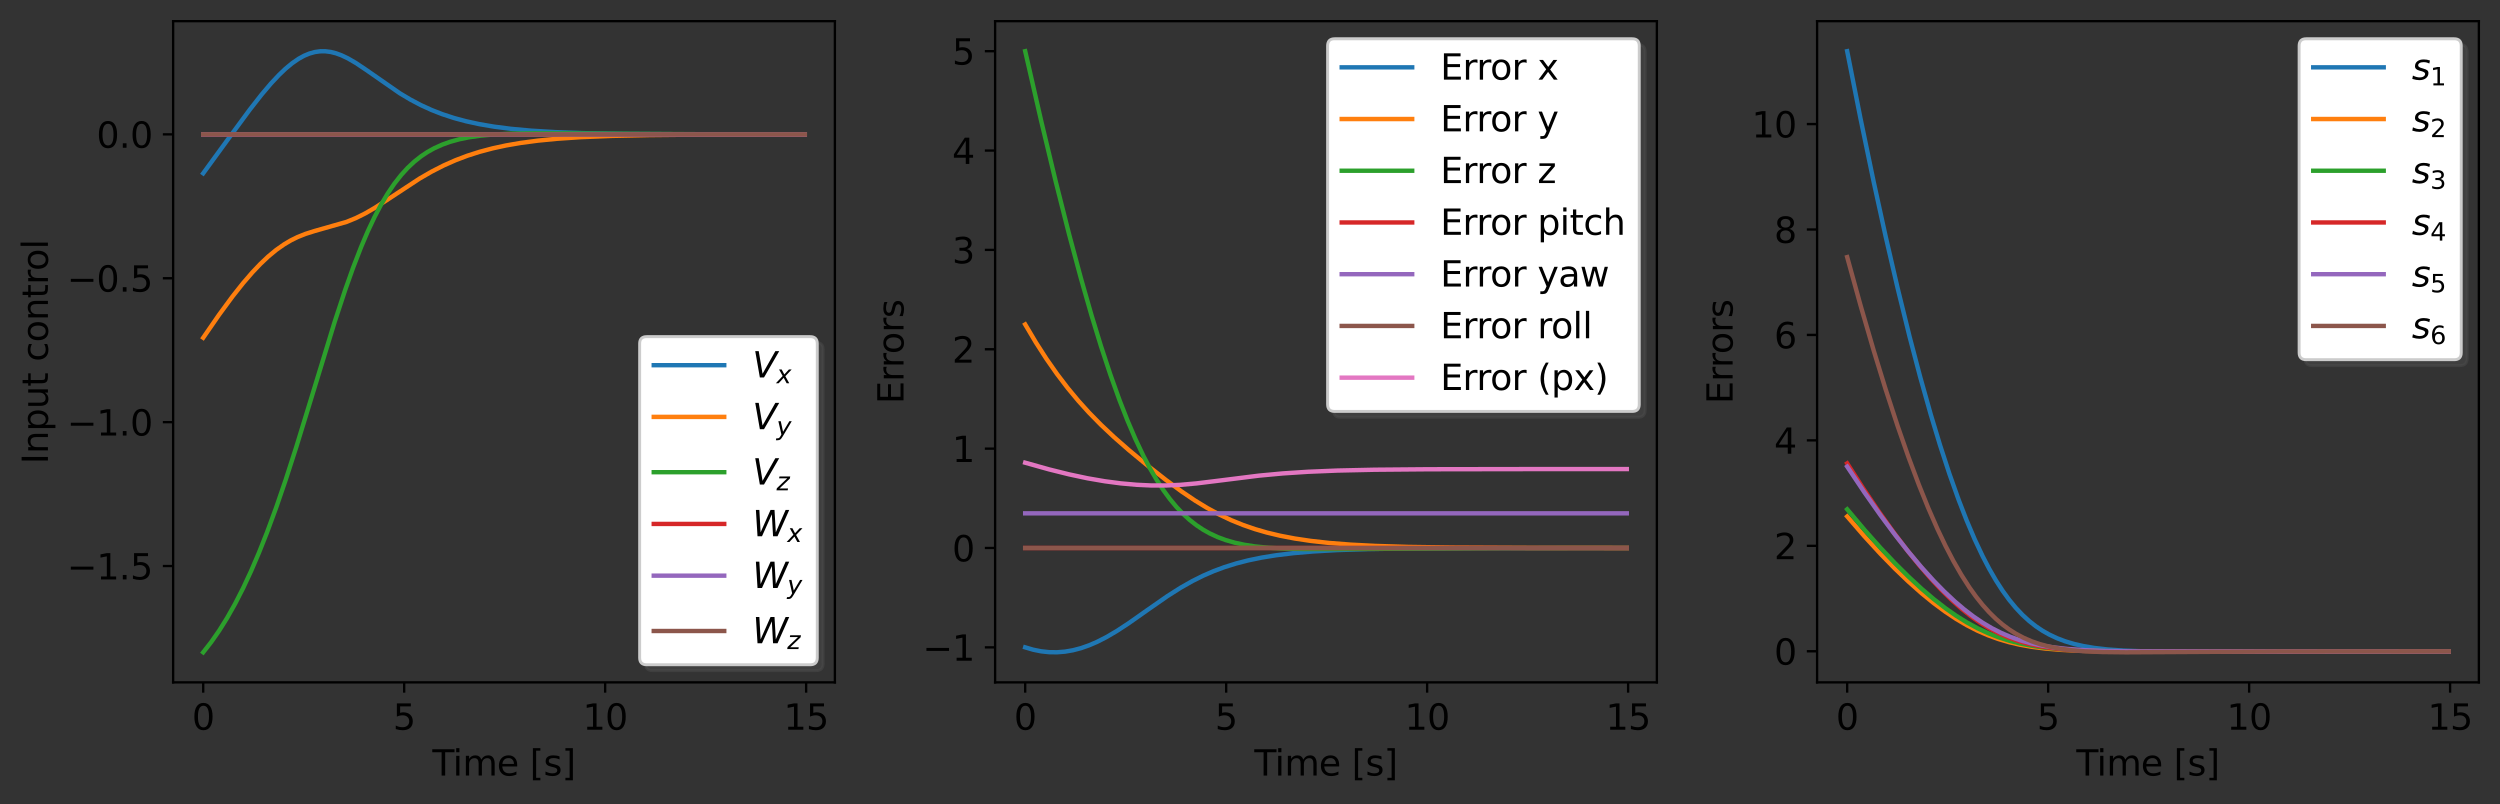 <?xml version="1.0" encoding="utf-8" standalone="no"?>
<!DOCTYPE svg PUBLIC "-//W3C//DTD SVG 1.1//EN"
  "http://www.w3.org/Graphics/SVG/1.1/DTD/svg11.dtd">
<svg xmlns:xlink="http://www.w3.org/1999/xlink" width="851.293pt" height="273.788pt" viewBox="0 0 851.293 273.788" xmlns="http://www.w3.org/2000/svg" version="1.1">
 <rect x="0" y="0" width="851.293" height="273.788" fill="#333333" stroke="none"/>
 <defs>
  <style type="text/css">*{stroke-linejoin: round; stroke-linecap: butt}</style>
 </defs>
 <g id="figure_1">
  <g id="patch_1">
   <path d="M 0 273.788 
L 851.293 273.788 
L 851.293 0 
L 0 0 
L 0 273.788 
z
" style="fill: none"/>
  </g>
  <g id="axes_1">
   <g id="patch_2">
    <path d="M 58.953 232.36 
L 284.293 232.36 
L 284.293 7.2 
L 58.953 7.2 
L 58.953 232.36 
z
" style="fill: none"/>
   </g>
   <g id="matplotlib.axis_1">
    <g id="xtick_1">
     <g id="line2d_1">
      <defs>
       <path id="m0470c6b8b2" d="M 0 0 
L 0 3.5 
" style="stroke: #000000; stroke-width: 0.8"/>
      </defs>
      <g>
       <use xlink:href="#m0470c6b8b2" x="69.196" y="232.36" style="stroke: #000000; stroke-width: 0.8"/>
      </g>
     </g>
     <g id="text_1">
      <!-- 0 -->
      <g transform="translate(65.378 248.478) scale(0.12 -0.12)">
       <defs>
        <path id="DejaVuSans-30" d="M 2034 4250 
Q 1547 4250 1301 3770 
Q 1056 3291 1056 2328 
Q 1056 1369 1301 889 
Q 1547 409 2034 409 
Q 2525 409 2770 889 
Q 3016 1369 3016 2328 
Q 3016 3291 2770 3770 
Q 2525 4250 2034 4250 
z
M 2034 4750 
Q 2819 4750 3233 4129 
Q 3647 3509 3647 2328 
Q 3647 1150 3233 529 
Q 2819 -91 2034 -91 
Q 1250 -91 836 529 
Q 422 1150 422 2328 
Q 422 3509 836 4129 
Q 1250 4750 2034 4750 
z
" transform="scale(0.016)"/>
       </defs>
       <use xlink:href="#DejaVuSans-30"/>
      </g>
     </g>
    </g>
    <g id="xtick_2">
     <g id="line2d_2">
      <g>
       <use xlink:href="#m0470c6b8b2" x="137.631" y="232.36" style="stroke: #000000; stroke-width: 0.8"/>
      </g>
     </g>
     <g id="text_2">
      <!-- 5 -->
      <g transform="translate(133.814 248.478) scale(0.12 -0.12)">
       <defs>
        <path id="DejaVuSans-35" d="M 691 4666 
L 3169 4666 
L 3169 4134 
L 1269 4134 
L 1269 2991 
Q 1406 3038 1543 3061 
Q 1681 3084 1819 3084 
Q 2600 3084 3056 2656 
Q 3513 2228 3513 1497 
Q 3513 744 3044 326 
Q 2575 -91 1722 -91 
Q 1428 -91 1123 -41 
Q 819 9 494 109 
L 494 744 
Q 775 591 1075 516 
Q 1375 441 1709 441 
Q 2250 441 2565 725 
Q 2881 1009 2881 1497 
Q 2881 1984 2565 2268 
Q 2250 2553 1709 2553 
Q 1456 2553 1204 2497 
Q 953 2441 691 2322 
L 691 4666 
z
" transform="scale(0.016)"/>
       </defs>
       <use xlink:href="#DejaVuSans-35"/>
      </g>
     </g>
    </g>
    <g id="xtick_3">
     <g id="line2d_3">
      <g>
       <use xlink:href="#m0470c6b8b2" x="206.067" y="232.36" style="stroke: #000000; stroke-width: 0.8"/>
      </g>
     </g>
     <g id="text_3">
      <!-- 10 -->
      <g transform="translate(198.432 248.478) scale(0.12 -0.12)">
       <defs>
        <path id="DejaVuSans-31" d="M 794 531 
L 1825 531 
L 1825 4091 
L 703 3866 
L 703 4441 
L 1819 4666 
L 2450 4666 
L 2450 531 
L 3481 531 
L 3481 0 
L 794 0 
L 794 531 
z
" transform="scale(0.016)"/>
       </defs>
       <use xlink:href="#DejaVuSans-31"/>
       <use xlink:href="#DejaVuSans-30" x="63.623"/>
      </g>
     </g>
    </g>
    <g id="xtick_4">
     <g id="line2d_4">
      <g>
       <use xlink:href="#m0470c6b8b2" x="274.503" y="232.36" style="stroke: #000000; stroke-width: 0.8"/>
      </g>
     </g>
     <g id="text_4">
      <!-- 15 -->
      <g transform="translate(266.868 248.478) scale(0.12 -0.12)">
       <use xlink:href="#DejaVuSans-31"/>
       <use xlink:href="#DejaVuSans-35" x="63.623"/>
      </g>
     </g>
    </g>
    <g id="text_5">
     <!-- Time [s] -->
     <g transform="translate(147.228 264.092) scale(0.12 -0.12)">
      <defs>
       <path id="DejaVuSans-54" d="M -19 4666 
L 3928 4666 
L 3928 4134 
L 2272 4134 
L 2272 0 
L 1638 0 
L 1638 4134 
L -19 4134 
L -19 4666 
z
" transform="scale(0.016)"/>
       <path id="DejaVuSans-69" d="M 603 3500 
L 1178 3500 
L 1178 0 
L 603 0 
L 603 3500 
z
M 603 4863 
L 1178 4863 
L 1178 4134 
L 603 4134 
L 603 4863 
z
" transform="scale(0.016)"/>
       <path id="DejaVuSans-6d" d="M 3328 2828 
Q 3544 3216 3844 3400 
Q 4144 3584 4550 3584 
Q 5097 3584 5394 3201 
Q 5691 2819 5691 2113 
L 5691 0 
L 5113 0 
L 5113 2094 
Q 5113 2597 4934 2840 
Q 4756 3084 4391 3084 
Q 3944 3084 3684 2787 
Q 3425 2491 3425 1978 
L 3425 0 
L 2847 0 
L 2847 2094 
Q 2847 2600 2669 2842 
Q 2491 3084 2119 3084 
Q 1678 3084 1418 2786 
Q 1159 2488 1159 1978 
L 1159 0 
L 581 0 
L 581 3500 
L 1159 3500 
L 1159 2956 
Q 1356 3278 1631 3431 
Q 1906 3584 2284 3584 
Q 2666 3584 2933 3390 
Q 3200 3197 3328 2828 
z
" transform="scale(0.016)"/>
       <path id="DejaVuSans-65" d="M 3597 1894 
L 3597 1613 
L 953 1613 
Q 991 1019 1311 708 
Q 1631 397 2203 397 
Q 2534 397 2845 478 
Q 3156 559 3463 722 
L 3463 178 
Q 3153 47 2828 -22 
Q 2503 -91 2169 -91 
Q 1331 -91 842 396 
Q 353 884 353 1716 
Q 353 2575 817 3079 
Q 1281 3584 2069 3584 
Q 2775 3584 3186 3129 
Q 3597 2675 3597 1894 
z
M 3022 2063 
Q 3016 2534 2758 2815 
Q 2500 3097 2075 3097 
Q 1594 3097 1305 2825 
Q 1016 2553 972 2059 
L 3022 2063 
z
" transform="scale(0.016)"/>
       <path id="DejaVuSans-20" transform="scale(0.016)"/>
       <path id="DejaVuSans-5b" d="M 550 4863 
L 1875 4863 
L 1875 4416 
L 1125 4416 
L 1125 -397 
L 1875 -397 
L 1875 -844 
L 550 -844 
L 550 4863 
z
" transform="scale(0.016)"/>
       <path id="DejaVuSans-73" d="M 2834 3397 
L 2834 2853 
Q 2591 2978 2328 3040 
Q 2066 3103 1784 3103 
Q 1356 3103 1142 2972 
Q 928 2841 928 2578 
Q 928 2378 1081 2264 
Q 1234 2150 1697 2047 
L 1894 2003 
Q 2506 1872 2764 1633 
Q 3022 1394 3022 966 
Q 3022 478 2636 193 
Q 2250 -91 1575 -91 
Q 1294 -91 989 -36 
Q 684 19 347 128 
L 347 722 
Q 666 556 975 473 
Q 1284 391 1588 391 
Q 1994 391 2212 530 
Q 2431 669 2431 922 
Q 2431 1156 2273 1281 
Q 2116 1406 1581 1522 
L 1381 1569 
Q 847 1681 609 1914 
Q 372 2147 372 2553 
Q 372 3047 722 3315 
Q 1072 3584 1716 3584 
Q 2034 3584 2315 3537 
Q 2597 3491 2834 3397 
z
" transform="scale(0.016)"/>
       <path id="DejaVuSans-5d" d="M 1947 4863 
L 1947 -844 
L 622 -844 
L 622 -397 
L 1369 -397 
L 1369 4416 
L 622 4416 
L 622 4863 
L 1947 4863 
z
" transform="scale(0.016)"/>
      </defs>
      <use xlink:href="#DejaVuSans-54"/>
      <use xlink:href="#DejaVuSans-69" x="57.959"/>
      <use xlink:href="#DejaVuSans-6d" x="85.742"/>
      <use xlink:href="#DejaVuSans-65" x="183.154"/>
      <use xlink:href="#DejaVuSans-20" x="244.678"/>
      <use xlink:href="#DejaVuSans-5b" x="276.465"/>
      <use xlink:href="#DejaVuSans-73" x="315.479"/>
      <use xlink:href="#DejaVuSans-5d" x="367.578"/>
     </g>
    </g>
   </g>
   <g id="matplotlib.axis_2">
    <g id="ytick_1">
     <g id="line2d_5">
      <defs>
       <path id="m65864cddd7" d="M 0 0 
L -3.5 0 
" style="stroke: #000000; stroke-width: 0.8"/>
      </defs>
      <g>
       <use xlink:href="#m65864cddd7" x="58.953" y="192.747" style="stroke: #000000; stroke-width: 0.8"/>
      </g>
     </g>
     <g id="text_6">
      <!-- −1.5 -->
      <g transform="translate(22.814 197.307) scale(0.12 -0.12)">
       <defs>
        <path id="DejaVuSans-2212" d="M 678 2272 
L 4684 2272 
L 4684 1741 
L 678 1741 
L 678 2272 
z
" transform="scale(0.016)"/>
        <path id="DejaVuSans-2e" d="M 684 794 
L 1344 794 
L 1344 0 
L 684 0 
L 684 794 
z
" transform="scale(0.016)"/>
       </defs>
       <use xlink:href="#DejaVuSans-2212"/>
       <use xlink:href="#DejaVuSans-31" x="83.789"/>
       <use xlink:href="#DejaVuSans-2e" x="147.412"/>
       <use xlink:href="#DejaVuSans-35" x="179.199"/>
      </g>
     </g>
    </g>
    <g id="ytick_2">
     <g id="line2d_6">
      <g>
       <use xlink:href="#m65864cddd7" x="58.953" y="143.75" style="stroke: #000000; stroke-width: 0.8"/>
      </g>
     </g>
     <g id="text_7">
      <!-- −1.0 -->
      <g transform="translate(22.814 148.309) scale(0.12 -0.12)">
       <use xlink:href="#DejaVuSans-2212"/>
       <use xlink:href="#DejaVuSans-31" x="83.789"/>
       <use xlink:href="#DejaVuSans-2e" x="147.412"/>
       <use xlink:href="#DejaVuSans-30" x="179.199"/>
      </g>
     </g>
    </g>
    <g id="ytick_3">
     <g id="line2d_7">
      <g>
       <use xlink:href="#m65864cddd7" x="58.953" y="94.753" style="stroke: #000000; stroke-width: 0.8"/>
      </g>
     </g>
     <g id="text_8">
      <!-- −0.5 -->
      <g transform="translate(22.814 99.312) scale(0.12 -0.12)">
       <use xlink:href="#DejaVuSans-2212"/>
       <use xlink:href="#DejaVuSans-30" x="83.789"/>
       <use xlink:href="#DejaVuSans-2e" x="147.412"/>
       <use xlink:href="#DejaVuSans-35" x="179.199"/>
      </g>
     </g>
    </g>
    <g id="ytick_4">
     <g id="line2d_8">
      <g>
       <use xlink:href="#m65864cddd7" x="58.953" y="45.755" style="stroke: #000000; stroke-width: 0.8"/>
      </g>
     </g>
     <g id="text_9">
      <!-- 0.0 -->
      <g transform="translate(32.869 50.314) scale(0.12 -0.12)">
       <use xlink:href="#DejaVuSans-30"/>
       <use xlink:href="#DejaVuSans-2e" x="63.623"/>
       <use xlink:href="#DejaVuSans-30" x="95.41"/>
      </g>
     </g>
    </g>
    <g id="text_10">
     <!-- Input control -->
     <g transform="translate(16.318 158.018) rotate(-90) scale(0.12 -0.12)">
      <defs>
       <path id="DejaVuSans-49" d="M 628 4666 
L 1259 4666 
L 1259 0 
L 628 0 
L 628 4666 
z
" transform="scale(0.016)"/>
       <path id="DejaVuSans-6e" d="M 3513 2113 
L 3513 0 
L 2938 0 
L 2938 2094 
Q 2938 2591 2744 2837 
Q 2550 3084 2163 3084 
Q 1697 3084 1428 2787 
Q 1159 2491 1159 1978 
L 1159 0 
L 581 0 
L 581 3500 
L 1159 3500 
L 1159 2956 
Q 1366 3272 1645 3428 
Q 1925 3584 2291 3584 
Q 2894 3584 3203 3211 
Q 3513 2838 3513 2113 
z
" transform="scale(0.016)"/>
       <path id="DejaVuSans-70" d="M 1159 525 
L 1159 -1331 
L 581 -1331 
L 581 3500 
L 1159 3500 
L 1159 2969 
Q 1341 3281 1617 3432 
Q 1894 3584 2278 3584 
Q 2916 3584 3314 3078 
Q 3713 2572 3713 1747 
Q 3713 922 3314 415 
Q 2916 -91 2278 -91 
Q 1894 -91 1617 61 
Q 1341 213 1159 525 
z
M 3116 1747 
Q 3116 2381 2855 2742 
Q 2594 3103 2138 3103 
Q 1681 3103 1420 2742 
Q 1159 2381 1159 1747 
Q 1159 1113 1420 752 
Q 1681 391 2138 391 
Q 2594 391 2855 752 
Q 3116 1113 3116 1747 
z
" transform="scale(0.016)"/>
       <path id="DejaVuSans-75" d="M 544 1381 
L 544 3500 
L 1119 3500 
L 1119 1403 
Q 1119 906 1312 657 
Q 1506 409 1894 409 
Q 2359 409 2629 706 
Q 2900 1003 2900 1516 
L 2900 3500 
L 3475 3500 
L 3475 0 
L 2900 0 
L 2900 538 
Q 2691 219 2414 64 
Q 2138 -91 1772 -91 
Q 1169 -91 856 284 
Q 544 659 544 1381 
z
M 1991 3584 
L 1991 3584 
z
" transform="scale(0.016)"/>
       <path id="DejaVuSans-74" d="M 1172 4494 
L 1172 3500 
L 2356 3500 
L 2356 3053 
L 1172 3053 
L 1172 1153 
Q 1172 725 1289 603 
Q 1406 481 1766 481 
L 2356 481 
L 2356 0 
L 1766 0 
Q 1100 0 847 248 
Q 594 497 594 1153 
L 594 3053 
L 172 3053 
L 172 3500 
L 594 3500 
L 594 4494 
L 1172 4494 
z
" transform="scale(0.016)"/>
       <path id="DejaVuSans-63" d="M 3122 3366 
L 3122 2828 
Q 2878 2963 2633 3030 
Q 2388 3097 2138 3097 
Q 1578 3097 1268 2742 
Q 959 2388 959 1747 
Q 959 1106 1268 751 
Q 1578 397 2138 397 
Q 2388 397 2633 464 
Q 2878 531 3122 666 
L 3122 134 
Q 2881 22 2623 -34 
Q 2366 -91 2075 -91 
Q 1284 -91 818 406 
Q 353 903 353 1747 
Q 353 2603 823 3093 
Q 1294 3584 2113 3584 
Q 2378 3584 2631 3529 
Q 2884 3475 3122 3366 
z
" transform="scale(0.016)"/>
       <path id="DejaVuSans-6f" d="M 1959 3097 
Q 1497 3097 1228 2736 
Q 959 2375 959 1747 
Q 959 1119 1226 758 
Q 1494 397 1959 397 
Q 2419 397 2687 759 
Q 2956 1122 2956 1747 
Q 2956 2369 2687 2733 
Q 2419 3097 1959 3097 
z
M 1959 3584 
Q 2709 3584 3137 3096 
Q 3566 2609 3566 1747 
Q 3566 888 3137 398 
Q 2709 -91 1959 -91 
Q 1206 -91 779 398 
Q 353 888 353 1747 
Q 353 2609 779 3096 
Q 1206 3584 1959 3584 
z
" transform="scale(0.016)"/>
       <path id="DejaVuSans-72" d="M 2631 2963 
Q 2534 3019 2420 3045 
Q 2306 3072 2169 3072 
Q 1681 3072 1420 2755 
Q 1159 2438 1159 1844 
L 1159 0 
L 581 0 
L 581 3500 
L 1159 3500 
L 1159 2956 
Q 1341 3275 1631 3429 
Q 1922 3584 2338 3584 
Q 2397 3584 2469 3576 
Q 2541 3569 2628 3553 
L 2631 2963 
z
" transform="scale(0.016)"/>
       <path id="DejaVuSans-6c" d="M 603 4863 
L 1178 4863 
L 1178 0 
L 603 0 
L 603 4863 
z
" transform="scale(0.016)"/>
      </defs>
      <use xlink:href="#DejaVuSans-49"/>
      <use xlink:href="#DejaVuSans-6e" x="29.492"/>
      <use xlink:href="#DejaVuSans-70" x="92.871"/>
      <use xlink:href="#DejaVuSans-75" x="156.348"/>
      <use xlink:href="#DejaVuSans-74" x="219.727"/>
      <use xlink:href="#DejaVuSans-20" x="258.936"/>
      <use xlink:href="#DejaVuSans-63" x="290.723"/>
      <use xlink:href="#DejaVuSans-6f" x="345.703"/>
      <use xlink:href="#DejaVuSans-6e" x="406.885"/>
      <use xlink:href="#DejaVuSans-74" x="470.264"/>
      <use xlink:href="#DejaVuSans-72" x="509.473"/>
      <use xlink:href="#DejaVuSans-6f" x="548.336"/>
      <use xlink:href="#DejaVuSans-6c" x="609.518"/>
     </g>
    </g>
   </g>
   <g id="line2d_9">
    <path d="M 69.196 59.013 
L 77.788 47.212 
L 85.023 37.379 
L 89.093 32.178 
L 92.259 28.444 
L 94.972 25.545 
L 97.233 23.392 
L 99.494 21.521 
L 101.756 19.969 
L 103.564 18.98 
L 105.373 18.23 
L 107.182 17.724 
L 108.991 17.469 
L 110.8 17.462 
L 112.609 17.693 
L 114.418 18.149 
L 116.226 18.808 
L 118.488 19.882 
L 121.201 21.459 
L 124.819 23.888 
L 136.124 31.747 
L 139.742 33.907 
L 143.36 35.812 
L 146.977 37.462 
L 150.595 38.873 
L 154.665 40.203 
L 158.735 41.297 
L 163.257 42.279 
L 168.231 43.127 
L 174.11 43.879 
L 180.894 44.496 
L 189.034 44.986 
L 198.982 45.342 
L 212.549 45.585 
L 232.899 45.714 
L 274.05 45.754 
L 274.05 45.754 
" clip-path="url(#p161e8122dc)" style="fill: none; stroke: #1f77b4; stroke-width: 1.5; stroke-linecap: square"/>
   </g>
   <g id="line2d_10">
    <path d="M 69.196 115.004 
L 74.622 107.143 
L 79.145 100.989 
L 82.762 96.424 
L 85.928 92.756 
L 88.641 89.898 
L 91.355 87.333 
L 94.068 85.093 
L 96.781 83.187 
L 99.042 81.852 
L 101.303 80.734 
L 104.017 79.645 
L 107.182 78.643 
L 118.035 75.549 
L 121.201 74.249 
L 124.366 72.666 
L 127.532 70.831 
L 131.602 68.213 
L 142.907 60.786 
L 146.977 58.438 
L 151.047 56.359 
L 155.117 54.554 
L 159.187 53.012 
L 163.257 51.71 
L 167.779 50.51 
L 172.301 49.532 
L 177.276 48.672 
L 183.155 47.891 
L 189.486 47.27 
L 197.626 46.717 
L 208.479 46.271 
L 221.141 45.998 
L 237.421 45.842 
L 274.05 45.762 
L 274.05 45.762 
" clip-path="url(#p161e8122dc)" style="fill: none; stroke: #ff7f0e; stroke-width: 1.5; stroke-linecap: square"/>
   </g>
   <g id="line2d_11">
    <path d="M 69.196 222.125 
L 71.909 218.655 
L 74.622 214.76 
L 77.336 210.418 
L 80.049 205.605 
L 82.762 200.304 
L 85.476 194.499 
L 88.189 188.181 
L 90.902 181.352 
L 94.068 172.758 
L 97.233 163.534 
L 100.851 152.335 
L 105.825 136.152 
L 113.965 109.581 
L 117.583 98.599 
L 120.296 90.977 
L 123.01 83.989 
L 125.271 78.698 
L 127.532 73.908 
L 129.793 69.623 
L 132.054 65.83 
L 134.315 62.507 
L 136.576 59.624 
L 138.837 57.143 
L 141.098 55.027 
L 143.36 53.236 
L 145.621 51.73 
L 147.882 50.473 
L 150.595 49.246 
L 153.308 48.275 
L 156.474 47.406 
L 159.639 46.762 
L 163.709 46.186 
L 168.231 45.785 
L 174.11 45.509 
L 181.798 45.389 
L 195.365 45.441 
L 241.039 45.713 
L 274.05 45.749 
L 274.05 45.749 
" clip-path="url(#p161e8122dc)" style="fill: none; stroke: #2ca02c; stroke-width: 1.5; stroke-linecap: square"/>
   </g>
   <g id="line2d_12">
    <path d="M 69.196 45.755 
L 274.05 45.755 
L 274.05 45.755 
" clip-path="url(#p161e8122dc)" style="fill: none; stroke: #d62728; stroke-width: 1.5; stroke-linecap: square"/>
   </g>
   <g id="line2d_13">
    <path d="M 69.196 45.755 
L 274.05 45.755 
L 274.05 45.755 
" clip-path="url(#p161e8122dc)" style="fill: none; stroke: #9467bd; stroke-width: 1.5; stroke-linecap: square"/>
   </g>
   <g id="line2d_14">
    <path d="M 69.196 45.755 
L 274.05 45.755 
L 274.05 45.755 
" clip-path="url(#p161e8122dc)" style="fill: none; stroke: #8c564b; stroke-width: 1.5; stroke-linecap: square"/>
   </g>
   <g id="patch_3">
    <path d="M 58.953 232.36 
L 58.953 7.2 
" style="fill: none; stroke: #000000; stroke-width: 0.8; stroke-linejoin: miter; stroke-linecap: square"/>
   </g>
   <g id="patch_4">
    <path d="M 284.293 232.36 
L 284.293 7.2 
" style="fill: none; stroke: #000000; stroke-width: 0.8; stroke-linejoin: miter; stroke-linecap: square"/>
   </g>
   <g id="patch_5">
    <path d="M 58.953 232.36 
L 284.293 232.36 
" style="fill: none; stroke: #000000; stroke-width: 0.8; stroke-linejoin: miter; stroke-linecap: square"/>
   </g>
   <g id="patch_6">
    <path d="M 58.953 7.2 
L 284.293 7.2 
" style="fill: none; stroke: #000000; stroke-width: 0.8; stroke-linejoin: miter; stroke-linecap: square"/>
   </g>
   <g id="legend_1">
    <g id="patch_7">
     <path d="M 222.213 228.36 
L 277.893 228.36 
Q 280.293 228.36 280.293 225.96 
L 280.293 119.029 
Q 280.293 116.629 277.893 116.629 
L 222.213 116.629 
Q 219.813 116.629 219.813 119.029 
L 219.813 225.96 
Q 219.813 228.36 222.213 228.36 
z
" style="fill: #4c4c4c; opacity: 0.5; stroke: #4c4c4c; stroke-linejoin: miter"/>
    </g>
    <g id="patch_8">
     <path d="M 220.213 226.36 
L 275.893 226.36 
Q 278.293 226.36 278.293 223.96 
L 278.293 117.029 
Q 278.293 114.629 275.893 114.629 
L 220.213 114.629 
Q 217.813 114.629 217.813 117.029 
L 217.813 223.96 
Q 217.813 226.36 220.213 226.36 
z
" style="fill: #ffffff; stroke: #cccccc; stroke-linejoin: miter"/>
    </g>
    <g id="line2d_15">
     <path d="M 222.613 124.347 
L 234.613 124.347 
L 246.613 124.347 
" style="fill: none; stroke: #1f77b4; stroke-width: 1.5; stroke-linecap: square"/>
    </g>
    <g id="text_11">
     <!-- $V_x$ -->
     <g transform="translate(256.213 128.547) scale(0.12 -0.12)">
      <defs>
       <path id="DejaVuSans-Oblique-56" d="M 1319 0 
L 500 4666 
L 1119 4666 
L 1797 653 
L 4063 4666 
L 4750 4666 
L 2053 0 
L 1319 0 
z
" transform="scale(0.016)"/>
       <path id="DejaVuSans-Oblique-78" d="M 3841 3500 
L 2234 1784 
L 3219 0 
L 2559 0 
L 1819 1388 
L 531 0 
L -166 0 
L 1556 1844 
L 641 3500 
L 1300 3500 
L 1972 2234 
L 3144 3500 
L 3841 3500 
z
" transform="scale(0.016)"/>
      </defs>
      <use xlink:href="#DejaVuSans-Oblique-56" transform="translate(0 0.094)"/>
      <use xlink:href="#DejaVuSans-Oblique-78" transform="translate(68.408 -16.312) scale(0.7)"/>
     </g>
    </g>
    <g id="line2d_16">
     <path d="M 222.613 141.961 
L 234.613 141.961 
L 246.613 141.961 
" style="fill: none; stroke: #ff7f0e; stroke-width: 1.5; stroke-linecap: square"/>
    </g>
    <g id="text_12">
     <!-- $V_y$ -->
     <g transform="translate(256.213 146.161) scale(0.12 -0.12)">
      <defs>
       <path id="DejaVuSans-Oblique-79" d="M 1588 -325 
Q 1188 -997 936 -1164 
Q 684 -1331 294 -1331 
L -159 -1331 
L -63 -850 
L 269 -850 
Q 509 -850 678 -719 
Q 847 -588 1056 -206 
L 1234 128 
L 459 3500 
L 1069 3500 
L 1650 819 
L 3256 3500 
L 3859 3500 
L 1588 -325 
z
" transform="scale(0.016)"/>
      </defs>
      <use xlink:href="#DejaVuSans-Oblique-56" transform="translate(0 0.094)"/>
      <use xlink:href="#DejaVuSans-Oblique-79" transform="translate(68.408 -16.312) scale(0.7)"/>
     </g>
    </g>
    <g id="line2d_17">
     <path d="M 222.613 160.799 
L 234.613 160.799 
L 246.613 160.799 
" style="fill: none; stroke: #2ca02c; stroke-width: 1.5; stroke-linecap: square"/>
    </g>
    <g id="text_13">
     <!-- $V_z$ -->
     <g transform="translate(256.213 164.999) scale(0.12 -0.12)">
      <defs>
       <path id="DejaVuSans-Oblique-7a" d="M 744 3500 
L 3475 3500 
L 3372 2975 
L 738 459 
L 2913 459 
L 2822 0 
L -19 0 
L 84 525 
L 2719 3041 
L 653 3041 
L 744 3500 
z
" transform="scale(0.016)"/>
      </defs>
      <use xlink:href="#DejaVuSans-Oblique-56" transform="translate(0 0.094)"/>
      <use xlink:href="#DejaVuSans-Oblique-7a" transform="translate(68.408 -16.312) scale(0.7)"/>
     </g>
    </g>
    <g id="line2d_18">
     <path d="M 222.613 178.412 
L 234.613 178.412 
L 246.613 178.412 
" style="fill: none; stroke: #d62728; stroke-width: 1.5; stroke-linecap: square"/>
    </g>
    <g id="text_14">
     <!-- $W_x$ -->
     <g transform="translate(256.213 182.613) scale(0.12 -0.12)">
      <defs>
       <path id="DejaVuSans-Oblique-57" d="M 616 4666 
L 1228 4666 
L 1453 697 
L 3213 4666 
L 3916 4666 
L 4147 697 
L 5888 4666 
L 6528 4666 
L 4453 0 
L 3659 0 
L 3444 3891 
L 1697 0 
L 903 0 
L 616 4666 
z
" transform="scale(0.016)"/>
      </defs>
      <use xlink:href="#DejaVuSans-Oblique-57" transform="translate(0 0.094)"/>
      <use xlink:href="#DejaVuSans-Oblique-78" transform="translate(98.877 -16.312) scale(0.7)"/>
     </g>
    </g>
    <g id="line2d_19">
     <path d="M 222.613 196.026 
L 234.613 196.026 
L 246.613 196.026 
" style="fill: none; stroke: #9467bd; stroke-width: 1.5; stroke-linecap: square"/>
    </g>
    <g id="text_15">
     <!-- $W_y$ -->
     <g transform="translate(256.213 200.226) scale(0.12 -0.12)">
      <use xlink:href="#DejaVuSans-Oblique-57" transform="translate(0 0.094)"/>
      <use xlink:href="#DejaVuSans-Oblique-79" transform="translate(98.877 -16.312) scale(0.7)"/>
     </g>
    </g>
    <g id="line2d_20">
     <path d="M 222.613 214.864 
L 234.613 214.864 
L 246.613 214.864 
" style="fill: none; stroke: #8c564b; stroke-width: 1.5; stroke-linecap: square"/>
    </g>
    <g id="text_16">
     <!-- $W_z$ -->
     <g transform="translate(256.213 219.064) scale(0.12 -0.12)">
      <use xlink:href="#DejaVuSans-Oblique-57" transform="translate(0 0.094)"/>
      <use xlink:href="#DejaVuSans-Oblique-7a" transform="translate(98.877 -16.312) scale(0.7)"/>
     </g>
    </g>
   </g>
  </g>
  <g id="axes_2">
   <g id="patch_9">
    <path d="M 338.853 232.36 
L 564.193 232.36 
L 564.193 7.2 
L 338.853 7.2 
L 338.853 232.36 
z
" style="fill: none"/>
   </g>
   <g id="matplotlib.axis_3">
    <g id="xtick_5">
     <g id="line2d_21">
      <g>
       <use xlink:href="#m0470c6b8b2" x="349.096" y="232.36" style="stroke: #000000; stroke-width: 0.8"/>
      </g>
     </g>
     <g id="text_17">
      <!-- 0 -->
      <g transform="translate(345.278 248.478) scale(0.12 -0.12)">
       <use xlink:href="#DejaVuSans-30"/>
      </g>
     </g>
    </g>
    <g id="xtick_6">
     <g id="line2d_22">
      <g>
       <use xlink:href="#m0470c6b8b2" x="417.531" y="232.36" style="stroke: #000000; stroke-width: 0.8"/>
      </g>
     </g>
     <g id="text_18">
      <!-- 5 -->
      <g transform="translate(413.714 248.478) scale(0.12 -0.12)">
       <use xlink:href="#DejaVuSans-35"/>
      </g>
     </g>
    </g>
    <g id="xtick_7">
     <g id="line2d_23">
      <g>
       <use xlink:href="#m0470c6b8b2" x="485.967" y="232.36" style="stroke: #000000; stroke-width: 0.8"/>
      </g>
     </g>
     <g id="text_19">
      <!-- 10 -->
      <g transform="translate(478.332 248.478) scale(0.12 -0.12)">
       <use xlink:href="#DejaVuSans-31"/>
       <use xlink:href="#DejaVuSans-30" x="63.623"/>
      </g>
     </g>
    </g>
    <g id="xtick_8">
     <g id="line2d_24">
      <g>
       <use xlink:href="#m0470c6b8b2" x="554.403" y="232.36" style="stroke: #000000; stroke-width: 0.8"/>
      </g>
     </g>
     <g id="text_20">
      <!-- 15 -->
      <g transform="translate(546.768 248.478) scale(0.12 -0.12)">
       <use xlink:href="#DejaVuSans-31"/>
       <use xlink:href="#DejaVuSans-35" x="63.623"/>
      </g>
     </g>
    </g>
    <g id="text_21">
     <!-- Time [s] -->
     <g transform="translate(427.128 264.092) scale(0.12 -0.12)">
      <use xlink:href="#DejaVuSans-54"/>
      <use xlink:href="#DejaVuSans-69" x="57.959"/>
      <use xlink:href="#DejaVuSans-6d" x="85.742"/>
      <use xlink:href="#DejaVuSans-65" x="183.154"/>
      <use xlink:href="#DejaVuSans-20" x="244.678"/>
      <use xlink:href="#DejaVuSans-5b" x="276.465"/>
      <use xlink:href="#DejaVuSans-73" x="315.479"/>
      <use xlink:href="#DejaVuSans-5d" x="367.578"/>
     </g>
    </g>
   </g>
   <g id="matplotlib.axis_4">
    <g id="ytick_5">
     <g id="line2d_25">
      <g>
       <use xlink:href="#m65864cddd7" x="338.853" y="220.432" style="stroke: #000000; stroke-width: 0.8"/>
      </g>
     </g>
     <g id="text_22">
      <!-- −1 -->
      <g transform="translate(314.163 224.991) scale(0.12 -0.12)">
       <use xlink:href="#DejaVuSans-2212"/>
       <use xlink:href="#DejaVuSans-31" x="83.789"/>
      </g>
     </g>
    </g>
    <g id="ytick_6">
     <g id="line2d_26">
      <g>
       <use xlink:href="#m65864cddd7" x="338.853" y="186.599" style="stroke: #000000; stroke-width: 0.8"/>
      </g>
     </g>
     <g id="text_23">
      <!-- 0 -->
      <g transform="translate(324.218 191.158) scale(0.12 -0.12)">
       <use xlink:href="#DejaVuSans-30"/>
      </g>
     </g>
    </g>
    <g id="ytick_7">
     <g id="line2d_27">
      <g>
       <use xlink:href="#m65864cddd7" x="338.853" y="152.766" style="stroke: #000000; stroke-width: 0.8"/>
      </g>
     </g>
     <g id="text_24">
      <!-- 1 -->
      <g transform="translate(324.218 157.325) scale(0.12 -0.12)">
       <use xlink:href="#DejaVuSans-31"/>
      </g>
     </g>
    </g>
    <g id="ytick_8">
     <g id="line2d_28">
      <g>
       <use xlink:href="#m65864cddd7" x="338.853" y="118.933" style="stroke: #000000; stroke-width: 0.8"/>
      </g>
     </g>
     <g id="text_25">
      <!-- 2 -->
      <g transform="translate(324.218 123.492) scale(0.12 -0.12)">
       <defs>
        <path id="DejaVuSans-32" d="M 1228 531 
L 3431 531 
L 3431 0 
L 469 0 
L 469 531 
Q 828 903 1448 1529 
Q 2069 2156 2228 2338 
Q 2531 2678 2651 2914 
Q 2772 3150 2772 3378 
Q 2772 3750 2511 3984 
Q 2250 4219 1831 4219 
Q 1534 4219 1204 4116 
Q 875 4013 500 3803 
L 500 4441 
Q 881 4594 1212 4672 
Q 1544 4750 1819 4750 
Q 2544 4750 2975 4387 
Q 3406 4025 3406 3419 
Q 3406 3131 3298 2873 
Q 3191 2616 2906 2266 
Q 2828 2175 2409 1742 
Q 1991 1309 1228 531 
z
" transform="scale(0.016)"/>
       </defs>
       <use xlink:href="#DejaVuSans-32"/>
      </g>
     </g>
    </g>
    <g id="ytick_9">
     <g id="line2d_29">
      <g>
       <use xlink:href="#m65864cddd7" x="338.853" y="85.1" style="stroke: #000000; stroke-width: 0.8"/>
      </g>
     </g>
     <g id="text_26">
      <!-- 3 -->
      <g transform="translate(324.218 89.659) scale(0.12 -0.12)">
       <defs>
        <path id="DejaVuSans-33" d="M 2597 2516 
Q 3050 2419 3304 2112 
Q 3559 1806 3559 1356 
Q 3559 666 3084 287 
Q 2609 -91 1734 -91 
Q 1441 -91 1130 -33 
Q 819 25 488 141 
L 488 750 
Q 750 597 1062 519 
Q 1375 441 1716 441 
Q 2309 441 2620 675 
Q 2931 909 2931 1356 
Q 2931 1769 2642 2001 
Q 2353 2234 1838 2234 
L 1294 2234 
L 1294 2753 
L 1863 2753 
Q 2328 2753 2575 2939 
Q 2822 3125 2822 3475 
Q 2822 3834 2567 4026 
Q 2313 4219 1838 4219 
Q 1578 4219 1281 4162 
Q 984 4106 628 3988 
L 628 4550 
Q 988 4650 1302 4700 
Q 1616 4750 1894 4750 
Q 2613 4750 3031 4423 
Q 3450 4097 3450 3541 
Q 3450 3153 3228 2886 
Q 3006 2619 2597 2516 
z
" transform="scale(0.016)"/>
       </defs>
       <use xlink:href="#DejaVuSans-33"/>
      </g>
     </g>
    </g>
    <g id="ytick_10">
     <g id="line2d_30">
      <g>
       <use xlink:href="#m65864cddd7" x="338.853" y="51.267" style="stroke: #000000; stroke-width: 0.8"/>
      </g>
     </g>
     <g id="text_27">
      <!-- 4 -->
      <g transform="translate(324.218 55.827) scale(0.12 -0.12)">
       <defs>
        <path id="DejaVuSans-34" d="M 2419 4116 
L 825 1625 
L 2419 1625 
L 2419 4116 
z
M 2253 4666 
L 3047 4666 
L 3047 1625 
L 3713 1625 
L 3713 1100 
L 3047 1100 
L 3047 0 
L 2419 0 
L 2419 1100 
L 313 1100 
L 313 1709 
L 2253 4666 
z
" transform="scale(0.016)"/>
       </defs>
       <use xlink:href="#DejaVuSans-34"/>
      </g>
     </g>
    </g>
    <g id="ytick_11">
     <g id="line2d_31">
      <g>
       <use xlink:href="#m65864cddd7" x="338.853" y="17.435" style="stroke: #000000; stroke-width: 0.8"/>
      </g>
     </g>
     <g id="text_28">
      <!-- 5 -->
      <g transform="translate(324.218 21.994) scale(0.12 -0.12)">
       <use xlink:href="#DejaVuSans-35"/>
      </g>
     </g>
    </g>
    <g id="text_29">
     <!-- Errors -->
     <g transform="translate(307.667 137.528) rotate(-90) scale(0.12 -0.12)">
      <defs>
       <path id="DejaVuSans-45" d="M 628 4666 
L 3578 4666 
L 3578 4134 
L 1259 4134 
L 1259 2753 
L 3481 2753 
L 3481 2222 
L 1259 2222 
L 1259 531 
L 3634 531 
L 3634 0 
L 628 0 
L 628 4666 
z
" transform="scale(0.016)"/>
      </defs>
      <use xlink:href="#DejaVuSans-45"/>
      <use xlink:href="#DejaVuSans-72" x="63.184"/>
      <use xlink:href="#DejaVuSans-72" x="102.547"/>
      <use xlink:href="#DejaVuSans-6f" x="141.41"/>
      <use xlink:href="#DejaVuSans-72" x="202.592"/>
      <use xlink:href="#DejaVuSans-73" x="243.705"/>
     </g>
    </g>
   </g>
   <g id="line2d_32">
    <path d="M 349.096 220.432 
L 351.809 221.234 
L 354.522 221.781 
L 357.236 222.073 
L 359.949 222.109 
L 362.662 221.89 
L 365.376 221.42 
L 368.089 220.707 
L 370.802 219.76 
L 373.516 218.595 
L 376.681 216.985 
L 380.299 214.861 
L 384.369 212.194 
L 390.7 207.736 
L 397.483 203.016 
L 402.005 200.142 
L 406.075 197.837 
L 409.693 196.035 
L 413.311 194.468 
L 416.928 193.125 
L 420.998 191.855 
L 425.068 190.811 
L 429.591 189.876 
L 434.565 189.07 
L 440.444 188.357 
L 447.227 187.774 
L 455.367 187.314 
L 465.768 186.97 
L 479.787 186.746 
L 502.85 186.628 
L 553.95 186.599 
L 553.95 186.599 
" clip-path="url(#p1b2bee8878)" style="fill: none; stroke: #1f77b4; stroke-width: 1.5; stroke-linecap: square"/>
   </g>
   <g id="line2d_33">
    <path d="M 349.096 110.475 
L 352.714 116.575 
L 356.331 122.2 
L 359.949 127.372 
L 363.567 132.118 
L 367.185 136.473 
L 370.802 140.478 
L 374.872 144.625 
L 379.394 148.878 
L 384.369 153.241 
L 390.7 158.481 
L 397.031 163.447 
L 402.458 167.432 
L 406.98 170.482 
L 411.05 172.965 
L 415.12 175.174 
L 419.19 177.103 
L 423.26 178.76 
L 427.329 180.165 
L 431.399 181.345 
L 435.922 182.425 
L 440.896 183.377 
L 446.323 184.184 
L 452.654 184.887 
L 459.889 185.454 
L 468.481 185.898 
L 479.335 186.229 
L 494.71 186.455 
L 520.034 186.572 
L 553.95 186.597 
L 553.95 186.597 
" clip-path="url(#p1b2bee8878)" style="fill: none; stroke: #ff7f0e; stroke-width: 1.5; stroke-linecap: square"/>
   </g>
   <g id="line2d_34">
    <path d="M 349.096 17.435 
L 354.522 41.106 
L 359.497 61.829 
L 364.019 79.689 
L 368.089 94.832 
L 371.707 107.453 
L 374.872 117.781 
L 378.038 127.387 
L 381.203 136.226 
L 383.917 143.165 
L 386.63 149.497 
L 389.343 155.216 
L 391.604 159.515 
L 393.865 163.397 
L 396.126 166.873 
L 398.388 169.959 
L 400.649 172.677 
L 402.91 175.051 
L 405.171 177.106 
L 407.432 178.871 
L 409.693 180.375 
L 411.954 181.646 
L 414.667 182.903 
L 417.381 183.909 
L 420.546 184.819 
L 423.712 185.5 
L 427.329 186.06 
L 431.852 186.516 
L 437.278 186.818 
L 444.514 186.974 
L 455.819 186.962 
L 516.869 186.623 
L 553.95 186.602 
L 553.95 186.602 
" clip-path="url(#p1b2bee8878)" style="fill: none; stroke: #2ca02c; stroke-width: 1.5; stroke-linecap: square"/>
   </g>
   <g id="line2d_35">
    <path d="M 349.096 186.599 
L 553.95 186.599 
L 553.95 186.599 
" clip-path="url(#p1b2bee8878)" style="fill: none; stroke: #d62728; stroke-width: 1.5; stroke-linecap: square"/>
   </g>
   <g id="line2d_36">
    <path d="M 349.096 174.789 
L 553.95 174.789 
L 553.95 174.789 
" clip-path="url(#p1b2bee8878)" style="fill: none; stroke: #9467bd; stroke-width: 1.5; stroke-linecap: square"/>
   </g>
   <g id="line2d_37">
    <path d="M 349.096 186.599 
L 553.95 186.599 
L 553.95 186.599 
" clip-path="url(#p1b2bee8878)" style="fill: none; stroke: #8c564b; stroke-width: 1.5; stroke-linecap: square"/>
   </g>
   <g id="line2d_38">
    <path d="M 349.096 157.557 
L 357.236 159.838 
L 364.019 161.524 
L 370.35 162.869 
L 376.229 163.882 
L 381.656 164.595 
L 387.082 165.08 
L 392.057 165.31 
L 397.031 165.315 
L 402.005 165.088 
L 407.432 164.606 
L 414.667 163.718 
L 428.686 161.963 
L 436.826 161.205 
L 445.418 160.644 
L 455.367 160.234 
L 468.029 159.953 
L 486.57 159.788 
L 524.104 159.726 
L 553.95 159.723 
L 553.95 159.723 
" clip-path="url(#p1b2bee8878)" style="fill: none; stroke: #e377c2; stroke-width: 1.5; stroke-linecap: square"/>
   </g>
   <g id="patch_10">
    <path d="M 338.853 232.36 
L 338.853 7.2 
" style="fill: none; stroke: #000000; stroke-width: 0.8; stroke-linejoin: miter; stroke-linecap: square"/>
   </g>
   <g id="patch_11">
    <path d="M 564.193 232.36 
L 564.193 7.2 
" style="fill: none; stroke: #000000; stroke-width: 0.8; stroke-linejoin: miter; stroke-linecap: square"/>
   </g>
   <g id="patch_12">
    <path d="M 338.853 232.36 
L 564.193 232.36 
" style="fill: none; stroke: #000000; stroke-width: 0.8; stroke-linejoin: miter; stroke-linecap: square"/>
   </g>
   <g id="patch_13">
    <path d="M 338.853 7.2 
L 564.193 7.2 
" style="fill: none; stroke: #000000; stroke-width: 0.8; stroke-linejoin: miter; stroke-linecap: square"/>
   </g>
   <g id="legend_2">
    <g id="patch_14">
     <path d="M 456.476 142.096 
L 557.793 142.096 
Q 560.193 142.096 560.193 139.696 
L 560.193 17.6 
Q 560.193 15.2 557.793 15.2 
L 456.476 15.2 
Q 454.076 15.2 454.076 17.6 
L 454.076 139.696 
Q 454.076 142.096 456.476 142.096 
z
" style="fill: #4c4c4c; opacity: 0.5; stroke: #4c4c4c; stroke-linejoin: miter"/>
    </g>
    <g id="patch_15">
     <path d="M 454.476 140.096 
L 555.793 140.096 
Q 558.193 140.096 558.193 137.696 
L 558.193 15.6 
Q 558.193 13.2 555.793 13.2 
L 454.476 13.2 
Q 452.076 13.2 452.076 15.6 
L 452.076 137.696 
Q 452.076 140.096 454.476 140.096 
z
" style="fill: #ffffff; stroke: #cccccc; stroke-linejoin: miter"/>
    </g>
    <g id="line2d_39">
     <path d="M 456.876 22.918 
L 468.876 22.918 
L 480.876 22.918 
" style="fill: none; stroke: #1f77b4; stroke-width: 1.5; stroke-linecap: square"/>
    </g>
    <g id="text_30">
     <!-- Error x -->
     <g transform="translate(490.476 27.118) scale(0.12 -0.12)">
      <defs>
       <path id="DejaVuSans-78" d="M 3513 3500 
L 2247 1797 
L 3578 0 
L 2900 0 
L 1881 1375 
L 863 0 
L 184 0 
L 1544 1831 
L 300 3500 
L 978 3500 
L 1906 2253 
L 2834 3500 
L 3513 3500 
z
" transform="scale(0.016)"/>
      </defs>
      <use xlink:href="#DejaVuSans-45"/>
      <use xlink:href="#DejaVuSans-72" x="63.184"/>
      <use xlink:href="#DejaVuSans-72" x="102.547"/>
      <use xlink:href="#DejaVuSans-6f" x="141.41"/>
      <use xlink:href="#DejaVuSans-72" x="202.592"/>
      <use xlink:href="#DejaVuSans-20" x="243.705"/>
      <use xlink:href="#DejaVuSans-78" x="275.492"/>
     </g>
    </g>
    <g id="line2d_40">
     <path d="M 456.876 40.532 
L 468.876 40.532 
L 480.876 40.532 
" style="fill: none; stroke: #ff7f0e; stroke-width: 1.5; stroke-linecap: square"/>
    </g>
    <g id="text_31">
     <!-- Error y -->
     <g transform="translate(490.476 44.732) scale(0.12 -0.12)">
      <defs>
       <path id="DejaVuSans-79" d="M 2059 -325 
Q 1816 -950 1584 -1140 
Q 1353 -1331 966 -1331 
L 506 -1331 
L 506 -850 
L 844 -850 
Q 1081 -850 1212 -737 
Q 1344 -625 1503 -206 
L 1606 56 
L 191 3500 
L 800 3500 
L 1894 763 
L 2988 3500 
L 3597 3500 
L 2059 -325 
z
" transform="scale(0.016)"/>
      </defs>
      <use xlink:href="#DejaVuSans-45"/>
      <use xlink:href="#DejaVuSans-72" x="63.184"/>
      <use xlink:href="#DejaVuSans-72" x="102.547"/>
      <use xlink:href="#DejaVuSans-6f" x="141.41"/>
      <use xlink:href="#DejaVuSans-72" x="202.592"/>
      <use xlink:href="#DejaVuSans-20" x="243.705"/>
      <use xlink:href="#DejaVuSans-79" x="275.492"/>
     </g>
    </g>
    <g id="line2d_41">
     <path d="M 456.876 58.146 
L 468.876 58.146 
L 480.876 58.146 
" style="fill: none; stroke: #2ca02c; stroke-width: 1.5; stroke-linecap: square"/>
    </g>
    <g id="text_32">
     <!-- Error z -->
     <g transform="translate(490.476 62.346) scale(0.12 -0.12)">
      <defs>
       <path id="DejaVuSans-7a" d="M 353 3500 
L 3084 3500 
L 3084 2975 
L 922 459 
L 3084 459 
L 3084 0 
L 275 0 
L 275 525 
L 2438 3041 
L 353 3041 
L 353 3500 
z
" transform="scale(0.016)"/>
      </defs>
      <use xlink:href="#DejaVuSans-45"/>
      <use xlink:href="#DejaVuSans-72" x="63.184"/>
      <use xlink:href="#DejaVuSans-72" x="102.547"/>
      <use xlink:href="#DejaVuSans-6f" x="141.41"/>
      <use xlink:href="#DejaVuSans-72" x="202.592"/>
      <use xlink:href="#DejaVuSans-20" x="243.705"/>
      <use xlink:href="#DejaVuSans-7a" x="275.492"/>
     </g>
    </g>
    <g id="line2d_42">
     <path d="M 456.876 75.759 
L 468.876 75.759 
L 480.876 75.759 
" style="fill: none; stroke: #d62728; stroke-width: 1.5; stroke-linecap: square"/>
    </g>
    <g id="text_33">
     <!-- Error pitch -->
     <g transform="translate(490.476 79.959) scale(0.12 -0.12)">
      <defs>
       <path id="DejaVuSans-68" d="M 3513 2113 
L 3513 0 
L 2938 0 
L 2938 2094 
Q 2938 2591 2744 2837 
Q 2550 3084 2163 3084 
Q 1697 3084 1428 2787 
Q 1159 2491 1159 1978 
L 1159 0 
L 581 0 
L 581 4863 
L 1159 4863 
L 1159 2956 
Q 1366 3272 1645 3428 
Q 1925 3584 2291 3584 
Q 2894 3584 3203 3211 
Q 3513 2838 3513 2113 
z
" transform="scale(0.016)"/>
      </defs>
      <use xlink:href="#DejaVuSans-45"/>
      <use xlink:href="#DejaVuSans-72" x="63.184"/>
      <use xlink:href="#DejaVuSans-72" x="102.547"/>
      <use xlink:href="#DejaVuSans-6f" x="141.41"/>
      <use xlink:href="#DejaVuSans-72" x="202.592"/>
      <use xlink:href="#DejaVuSans-20" x="243.705"/>
      <use xlink:href="#DejaVuSans-70" x="275.492"/>
      <use xlink:href="#DejaVuSans-69" x="338.969"/>
      <use xlink:href="#DejaVuSans-74" x="366.752"/>
      <use xlink:href="#DejaVuSans-63" x="405.961"/>
      <use xlink:href="#DejaVuSans-68" x="460.941"/>
     </g>
    </g>
    <g id="line2d_43">
     <path d="M 456.876 93.373 
L 468.876 93.373 
L 480.876 93.373 
" style="fill: none; stroke: #9467bd; stroke-width: 1.5; stroke-linecap: square"/>
    </g>
    <g id="text_34">
     <!-- Error yaw -->
     <g transform="translate(490.476 97.573) scale(0.12 -0.12)">
      <defs>
       <path id="DejaVuSans-61" d="M 2194 1759 
Q 1497 1759 1228 1600 
Q 959 1441 959 1056 
Q 959 750 1161 570 
Q 1363 391 1709 391 
Q 2188 391 2477 730 
Q 2766 1069 2766 1631 
L 2766 1759 
L 2194 1759 
z
M 3341 1997 
L 3341 0 
L 2766 0 
L 2766 531 
Q 2569 213 2275 61 
Q 1981 -91 1556 -91 
Q 1019 -91 701 211 
Q 384 513 384 1019 
Q 384 1609 779 1909 
Q 1175 2209 1959 2209 
L 2766 2209 
L 2766 2266 
Q 2766 2663 2505 2880 
Q 2244 3097 1772 3097 
Q 1472 3097 1187 3025 
Q 903 2953 641 2809 
L 641 3341 
Q 956 3463 1253 3523 
Q 1550 3584 1831 3584 
Q 2591 3584 2966 3190 
Q 3341 2797 3341 1997 
z
" transform="scale(0.016)"/>
       <path id="DejaVuSans-77" d="M 269 3500 
L 844 3500 
L 1563 769 
L 2278 3500 
L 2956 3500 
L 3675 769 
L 4391 3500 
L 4966 3500 
L 4050 0 
L 3372 0 
L 2619 2869 
L 1863 0 
L 1184 0 
L 269 3500 
z
" transform="scale(0.016)"/>
      </defs>
      <use xlink:href="#DejaVuSans-45"/>
      <use xlink:href="#DejaVuSans-72" x="63.184"/>
      <use xlink:href="#DejaVuSans-72" x="102.547"/>
      <use xlink:href="#DejaVuSans-6f" x="141.41"/>
      <use xlink:href="#DejaVuSans-72" x="202.592"/>
      <use xlink:href="#DejaVuSans-20" x="243.705"/>
      <use xlink:href="#DejaVuSans-79" x="275.492"/>
      <use xlink:href="#DejaVuSans-61" x="334.672"/>
      <use xlink:href="#DejaVuSans-77" x="395.951"/>
     </g>
    </g>
    <g id="line2d_44">
     <path d="M 456.876 110.987 
L 468.876 110.987 
L 480.876 110.987 
" style="fill: none; stroke: #8c564b; stroke-width: 1.5; stroke-linecap: square"/>
    </g>
    <g id="text_35">
     <!-- Error roll -->
     <g transform="translate(490.476 115.187) scale(0.12 -0.12)">
      <use xlink:href="#DejaVuSans-45"/>
      <use xlink:href="#DejaVuSans-72" x="63.184"/>
      <use xlink:href="#DejaVuSans-72" x="102.547"/>
      <use xlink:href="#DejaVuSans-6f" x="141.41"/>
      <use xlink:href="#DejaVuSans-72" x="202.592"/>
      <use xlink:href="#DejaVuSans-20" x="243.705"/>
      <use xlink:href="#DejaVuSans-72" x="275.492"/>
      <use xlink:href="#DejaVuSans-6f" x="314.355"/>
      <use xlink:href="#DejaVuSans-6c" x="375.537"/>
      <use xlink:href="#DejaVuSans-6c" x="403.32"/>
     </g>
    </g>
    <g id="line2d_45">
     <path d="M 456.876 128.601 
L 468.876 128.601 
L 480.876 128.601 
" style="fill: none; stroke: #e377c2; stroke-width: 1.5; stroke-linecap: square"/>
    </g>
    <g id="text_36">
     <!-- Error (px) -->
     <g transform="translate(490.476 132.801) scale(0.12 -0.12)">
      <defs>
       <path id="DejaVuSans-28" d="M 1984 4856 
Q 1566 4138 1362 3434 
Q 1159 2731 1159 2009 
Q 1159 1288 1364 580 
Q 1569 -128 1984 -844 
L 1484 -844 
Q 1016 -109 783 600 
Q 550 1309 550 2009 
Q 550 2706 781 3412 
Q 1013 4119 1484 4856 
L 1984 4856 
z
" transform="scale(0.016)"/>
       <path id="DejaVuSans-29" d="M 513 4856 
L 1013 4856 
Q 1481 4119 1714 3412 
Q 1947 2706 1947 2009 
Q 1947 1309 1714 600 
Q 1481 -109 1013 -844 
L 513 -844 
Q 928 -128 1133 580 
Q 1338 1288 1338 2009 
Q 1338 2731 1133 3434 
Q 928 4138 513 4856 
z
" transform="scale(0.016)"/>
      </defs>
      <use xlink:href="#DejaVuSans-45"/>
      <use xlink:href="#DejaVuSans-72" x="63.184"/>
      <use xlink:href="#DejaVuSans-72" x="102.547"/>
      <use xlink:href="#DejaVuSans-6f" x="141.41"/>
      <use xlink:href="#DejaVuSans-72" x="202.592"/>
      <use xlink:href="#DejaVuSans-20" x="243.705"/>
      <use xlink:href="#DejaVuSans-28" x="275.492"/>
      <use xlink:href="#DejaVuSans-70" x="314.506"/>
      <use xlink:href="#DejaVuSans-78" x="377.982"/>
      <use xlink:href="#DejaVuSans-29" x="437.162"/>
     </g>
    </g>
   </g>
  </g>
  <g id="axes_3">
   <g id="patch_16">
    <path d="M 618.753 232.36 
L 844.093 232.36 
L 844.093 7.2 
L 618.753 7.2 
L 618.753 232.36 
z
" style="fill: none"/>
   </g>
   <g id="matplotlib.axis_5">
    <g id="xtick_9">
     <g id="line2d_46">
      <g>
       <use xlink:href="#m0470c6b8b2" x="628.996" y="232.36" style="stroke: #000000; stroke-width: 0.8"/>
      </g>
     </g>
     <g id="text_37">
      <!-- 0 -->
      <g transform="translate(625.178 248.478) scale(0.12 -0.12)">
       <use xlink:href="#DejaVuSans-30"/>
      </g>
     </g>
    </g>
    <g id="xtick_10">
     <g id="line2d_47">
      <g>
       <use xlink:href="#m0470c6b8b2" x="697.431" y="232.36" style="stroke: #000000; stroke-width: 0.8"/>
      </g>
     </g>
     <g id="text_38">
      <!-- 5 -->
      <g transform="translate(693.614 248.478) scale(0.12 -0.12)">
       <use xlink:href="#DejaVuSans-35"/>
      </g>
     </g>
    </g>
    <g id="xtick_11">
     <g id="line2d_48">
      <g>
       <use xlink:href="#m0470c6b8b2" x="765.867" y="232.36" style="stroke: #000000; stroke-width: 0.8"/>
      </g>
     </g>
     <g id="text_39">
      <!-- 10 -->
      <g transform="translate(758.232 248.478) scale(0.12 -0.12)">
       <use xlink:href="#DejaVuSans-31"/>
       <use xlink:href="#DejaVuSans-30" x="63.623"/>
      </g>
     </g>
    </g>
    <g id="xtick_12">
     <g id="line2d_49">
      <g>
       <use xlink:href="#m0470c6b8b2" x="834.303" y="232.36" style="stroke: #000000; stroke-width: 0.8"/>
      </g>
     </g>
     <g id="text_40">
      <!-- 15 -->
      <g transform="translate(826.668 248.478) scale(0.12 -0.12)">
       <use xlink:href="#DejaVuSans-31"/>
       <use xlink:href="#DejaVuSans-35" x="63.623"/>
      </g>
     </g>
    </g>
    <g id="text_41">
     <!-- Time [s] -->
     <g transform="translate(707.028 264.092) scale(0.12 -0.12)">
      <use xlink:href="#DejaVuSans-54"/>
      <use xlink:href="#DejaVuSans-69" x="57.959"/>
      <use xlink:href="#DejaVuSans-6d" x="85.742"/>
      <use xlink:href="#DejaVuSans-65" x="183.154"/>
      <use xlink:href="#DejaVuSans-20" x="244.678"/>
      <use xlink:href="#DejaVuSans-5b" x="276.465"/>
      <use xlink:href="#DejaVuSans-73" x="315.479"/>
      <use xlink:href="#DejaVuSans-5d" x="367.578"/>
     </g>
    </g>
   </g>
   <g id="matplotlib.axis_6">
    <g id="ytick_12">
     <g id="line2d_50">
      <g>
       <use xlink:href="#m65864cddd7" x="618.753" y="221.764" style="stroke: #000000; stroke-width: 0.8"/>
      </g>
     </g>
     <g id="text_42">
      <!-- 0 -->
      <g transform="translate(604.118 226.323) scale(0.12 -0.12)">
       <use xlink:href="#DejaVuSans-30"/>
      </g>
     </g>
    </g>
    <g id="ytick_13">
     <g id="line2d_51">
      <g>
       <use xlink:href="#m65864cddd7" x="618.753" y="185.86" style="stroke: #000000; stroke-width: 0.8"/>
      </g>
     </g>
     <g id="text_43">
      <!-- 2 -->
      <g transform="translate(604.118 190.419) scale(0.12 -0.12)">
       <use xlink:href="#DejaVuSans-32"/>
      </g>
     </g>
    </g>
    <g id="ytick_14">
     <g id="line2d_52">
      <g>
       <use xlink:href="#m65864cddd7" x="618.753" y="149.956" style="stroke: #000000; stroke-width: 0.8"/>
      </g>
     </g>
     <g id="text_44">
      <!-- 4 -->
      <g transform="translate(604.118 154.515) scale(0.12 -0.12)">
       <use xlink:href="#DejaVuSans-34"/>
      </g>
     </g>
    </g>
    <g id="ytick_15">
     <g id="line2d_53">
      <g>
       <use xlink:href="#m65864cddd7" x="618.753" y="114.052" style="stroke: #000000; stroke-width: 0.8"/>
      </g>
     </g>
     <g id="text_45">
      <!-- 6 -->
      <g transform="translate(604.118 118.611) scale(0.12 -0.12)">
       <defs>
        <path id="DejaVuSans-36" d="M 2113 2584 
Q 1688 2584 1439 2293 
Q 1191 2003 1191 1497 
Q 1191 994 1439 701 
Q 1688 409 2113 409 
Q 2538 409 2786 701 
Q 3034 994 3034 1497 
Q 3034 2003 2786 2293 
Q 2538 2584 2113 2584 
z
M 3366 4563 
L 3366 3988 
Q 3128 4100 2886 4159 
Q 2644 4219 2406 4219 
Q 1781 4219 1451 3797 
Q 1122 3375 1075 2522 
Q 1259 2794 1537 2939 
Q 1816 3084 2150 3084 
Q 2853 3084 3261 2657 
Q 3669 2231 3669 1497 
Q 3669 778 3244 343 
Q 2819 -91 2113 -91 
Q 1303 -91 875 529 
Q 447 1150 447 2328 
Q 447 3434 972 4092 
Q 1497 4750 2381 4750 
Q 2619 4750 2861 4703 
Q 3103 4656 3366 4563 
z
" transform="scale(0.016)"/>
       </defs>
       <use xlink:href="#DejaVuSans-36"/>
      </g>
     </g>
    </g>
    <g id="ytick_16">
     <g id="line2d_54">
      <g>
       <use xlink:href="#m65864cddd7" x="618.753" y="78.148" style="stroke: #000000; stroke-width: 0.8"/>
      </g>
     </g>
     <g id="text_46">
      <!-- 8 -->
      <g transform="translate(604.118 82.707) scale(0.12 -0.12)">
       <defs>
        <path id="DejaVuSans-38" d="M 2034 2216 
Q 1584 2216 1326 1975 
Q 1069 1734 1069 1313 
Q 1069 891 1326 650 
Q 1584 409 2034 409 
Q 2484 409 2743 651 
Q 3003 894 3003 1313 
Q 3003 1734 2745 1975 
Q 2488 2216 2034 2216 
z
M 1403 2484 
Q 997 2584 770 2862 
Q 544 3141 544 3541 
Q 544 4100 942 4425 
Q 1341 4750 2034 4750 
Q 2731 4750 3128 4425 
Q 3525 4100 3525 3541 
Q 3525 3141 3298 2862 
Q 3072 2584 2669 2484 
Q 3125 2378 3379 2068 
Q 3634 1759 3634 1313 
Q 3634 634 3220 271 
Q 2806 -91 2034 -91 
Q 1263 -91 848 271 
Q 434 634 434 1313 
Q 434 1759 690 2068 
Q 947 2378 1403 2484 
z
M 1172 3481 
Q 1172 3119 1398 2916 
Q 1625 2713 2034 2713 
Q 2441 2713 2670 2916 
Q 2900 3119 2900 3481 
Q 2900 3844 2670 4047 
Q 2441 4250 2034 4250 
Q 1625 4250 1398 4047 
Q 1172 3844 1172 3481 
z
" transform="scale(0.016)"/>
       </defs>
       <use xlink:href="#DejaVuSans-38"/>
      </g>
     </g>
    </g>
    <g id="ytick_17">
     <g id="line2d_55">
      <g>
       <use xlink:href="#m65864cddd7" x="618.753" y="42.244" style="stroke: #000000; stroke-width: 0.8"/>
      </g>
     </g>
     <g id="text_47">
      <!-- 10 -->
      <g transform="translate(596.483 46.803) scale(0.12 -0.12)">
       <use xlink:href="#DejaVuSans-31"/>
       <use xlink:href="#DejaVuSans-30" x="63.623"/>
      </g>
     </g>
    </g>
    <g id="text_48">
     <!-- Errors -->
     <g transform="translate(589.987 137.528) rotate(-90) scale(0.12 -0.12)">
      <use xlink:href="#DejaVuSans-45"/>
      <use xlink:href="#DejaVuSans-72" x="63.184"/>
      <use xlink:href="#DejaVuSans-72" x="102.547"/>
      <use xlink:href="#DejaVuSans-6f" x="141.41"/>
      <use xlink:href="#DejaVuSans-72" x="202.592"/>
      <use xlink:href="#DejaVuSans-73" x="243.705"/>
     </g>
    </g>
   </g>
   <g id="line2d_56">
    <path d="M 628.996 17.435 
L 633.518 40.286 
L 638.04 62.021 
L 642.11 80.581 
L 646.18 98.144 
L 650.25 114.656 
L 653.868 128.407 
L 657.486 141.245 
L 660.651 151.694 
L 663.817 161.381 
L 666.982 170.28 
L 669.695 177.261 
L 672.409 183.634 
L 675.122 189.393 
L 677.383 193.724 
L 679.644 197.636 
L 681.905 201.139 
L 684.166 204.25 
L 686.427 206.989 
L 688.689 209.381 
L 690.95 211.453 
L 693.211 213.233 
L 695.472 214.753 
L 697.733 216.04 
L 700.446 217.32 
L 703.16 218.352 
L 706.325 219.297 
L 709.491 220.018 
L 713.108 220.628 
L 717.63 221.15 
L 723.057 221.533 
L 729.84 221.779 
L 739.789 221.9 
L 760.139 221.87 
L 819.832 221.77 
L 833.85 221.766 
L 833.85 221.766 
" clip-path="url(#pb7f268d572)" style="fill: none; stroke: #1f77b4; stroke-width: 1.5; stroke-linecap: square"/>
   </g>
   <g id="line2d_57">
    <path d="M 628.996 175.857 
L 634.875 182.641 
L 640.301 188.554 
L 645.276 193.648 
L 649.798 197.98 
L 654.32 201.999 
L 658.39 205.321 
L 662.46 208.337 
L 666.078 210.744 
L 669.695 212.878 
L 673.313 214.733 
L 676.931 216.311 
L 680.549 217.622 
L 684.166 218.686 
L 687.784 219.53 
L 691.854 220.254 
L 696.376 220.832 
L 701.803 221.288 
L 708.586 221.611 
L 717.63 221.798 
L 733.006 221.852 
L 833.85 221.765 
L 833.85 221.765 
" clip-path="url(#pb7f268d572)" style="fill: none; stroke: #ff7f0e; stroke-width: 1.5; stroke-linecap: square"/>
   </g>
   <g id="line2d_58">
    <path d="M 628.996 173.422 
L 634.875 180.406 
L 640.301 186.51 
L 645.276 191.785 
L 649.798 196.284 
L 654.32 200.472 
L 658.39 203.946 
L 662.46 207.114 
L 666.078 209.653 
L 669.695 211.916 
L 673.313 213.895 
L 676.931 215.589 
L 680.549 217.007 
L 684.166 218.168 
L 687.784 219.097 
L 691.854 219.904 
L 696.376 220.557 
L 701.351 221.05 
L 707.682 221.435 
L 715.822 221.684 
L 728.031 221.808 
L 756.521 221.8 
L 833.85 221.765 
L 833.85 221.765 
" clip-path="url(#pb7f268d572)" style="fill: none; stroke: #2ca02c; stroke-width: 1.5; stroke-linecap: square"/>
   </g>
   <g id="line2d_59">
    <path d="M 628.996 157.782 
L 634.422 166.254 
L 639.849 174.309 
L 644.823 181.291 
L 649.346 187.271 
L 653.416 192.324 
L 657.486 197.032 
L 661.103 200.9 
L 664.721 204.44 
L 667.887 207.25 
L 671.052 209.778 
L 674.218 212.015 
L 677.383 213.959 
L 680.549 215.617 
L 683.714 217.005 
L 686.88 218.145 
L 690.045 219.064 
L 693.663 219.882 
L 697.733 220.561 
L 702.255 221.082 
L 707.682 221.475 
L 714.465 221.737 
L 724.414 221.875 
L 743.859 221.865 
L 813.048 221.767 
L 833.85 221.765 
L 833.85 221.765 
" clip-path="url(#pb7f268d572)" style="fill: none; stroke: #d62728; stroke-width: 1.5; stroke-linecap: square"/>
   </g>
   <g id="line2d_60">
    <path d="M 628.996 158.88 
L 634.875 167.673 
L 640.301 175.386 
L 645.276 182.08 
L 649.798 187.822 
L 654.32 193.2 
L 658.39 197.697 
L 662.008 201.394 
L 665.625 204.782 
L 668.791 207.475 
L 671.957 209.901 
L 675.122 212.051 
L 678.288 213.925 
L 681.453 215.528 
L 684.619 216.874 
L 687.784 217.986 
L 691.402 219 
L 695.02 219.783 
L 699.09 220.438 
L 704.064 220.99 
L 709.943 221.394 
L 717.178 221.659 
L 728.031 221.807 
L 749.286 221.822 
L 833.85 221.765 
L 833.85 221.765 
" clip-path="url(#pb7f268d572)" style="fill: none; stroke: #9467bd; stroke-width: 1.5; stroke-linecap: square"/>
   </g>
   <g id="line2d_61">
    <path d="M 628.996 87.548 
L 633.518 103.892 
L 638.04 119.416 
L 642.11 132.631 
L 646.18 145.075 
L 649.798 155.438 
L 653.416 165.094 
L 656.581 172.927 
L 659.747 180.152 
L 662.46 185.84 
L 665.173 191.049 
L 667.887 195.771 
L 670.6 200.006 
L 672.861 203.166 
L 675.122 206 
L 677.383 208.518 
L 679.644 210.737 
L 681.905 212.673 
L 684.166 214.348 
L 686.427 215.784 
L 689.141 217.223 
L 691.854 218.39 
L 694.567 219.324 
L 697.733 220.168 
L 701.351 220.872 
L 705.421 221.41 
L 709.943 221.78 
L 715.822 222.027 
L 723.962 222.125 
L 739.337 222.037 
L 777.323 221.813 
L 833.85 221.766 
L 833.85 221.766 
" clip-path="url(#pb7f268d572)" style="fill: none; stroke: #8c564b; stroke-width: 1.5; stroke-linecap: square"/>
   </g>
   <g id="patch_17">
    <path d="M 618.753 232.36 
L 618.753 7.2 
" style="fill: none; stroke: #000000; stroke-width: 0.8; stroke-linejoin: miter; stroke-linecap: square"/>
   </g>
   <g id="patch_18">
    <path d="M 844.093 232.36 
L 844.093 7.2 
" style="fill: none; stroke: #000000; stroke-width: 0.8; stroke-linejoin: miter; stroke-linecap: square"/>
   </g>
   <g id="patch_19">
    <path d="M 618.753 232.36 
L 844.093 232.36 
" style="fill: none; stroke: #000000; stroke-width: 0.8; stroke-linejoin: miter; stroke-linecap: square"/>
   </g>
   <g id="patch_20">
    <path d="M 618.753 7.2 
L 844.093 7.2 
" style="fill: none; stroke: #000000; stroke-width: 0.8; stroke-linejoin: miter; stroke-linecap: square"/>
   </g>
   <g id="legend_3">
    <g id="patch_21">
     <path d="M 787.293 124.483 
L 837.693 124.483 
Q 840.093 124.483 840.093 122.082 
L 840.093 17.6 
Q 840.093 15.2 837.693 15.2 
L 787.293 15.2 
Q 784.893 15.2 784.893 17.6 
L 784.893 122.082 
Q 784.893 124.483 787.293 124.483 
z
" style="fill: #4c4c4c; opacity: 0.5; stroke: #4c4c4c; stroke-linejoin: miter"/>
    </g>
    <g id="patch_22">
     <path d="M 785.293 122.483 
L 835.693 122.483 
Q 838.093 122.483 838.093 120.082 
L 838.093 15.6 
Q 838.093 13.2 835.693 13.2 
L 785.293 13.2 
Q 782.893 13.2 782.893 15.6 
L 782.893 120.082 
Q 782.893 122.483 785.293 122.483 
z
" style="fill: #ffffff; stroke: #cccccc; stroke-linejoin: miter"/>
    </g>
    <g id="line2d_62">
     <path d="M 787.693 22.918 
L 799.693 22.918 
L 811.693 22.918 
" style="fill: none; stroke: #1f77b4; stroke-width: 1.5; stroke-linecap: square"/>
    </g>
    <g id="text_49">
     <!-- $s_1$ -->
     <g transform="translate(821.293 27.118) scale(0.12 -0.12)">
      <defs>
       <path id="DejaVuSans-Oblique-73" d="M 3200 3397 
L 3091 2853 
Q 2863 2978 2609 3040 
Q 2356 3103 2088 3103 
Q 1634 3103 1373 2948 
Q 1113 2794 1113 2528 
Q 1113 2219 1719 2053 
Q 1766 2041 1788 2034 
L 1972 1978 
Q 2547 1819 2739 1644 
Q 2931 1469 2931 1166 
Q 2931 609 2489 259 
Q 2047 -91 1331 -91 
Q 1053 -91 747 -37 
Q 441 16 72 128 
L 184 722 
Q 500 559 806 475 
Q 1113 391 1394 391 
Q 1816 391 2080 572 
Q 2344 753 2344 1031 
Q 2344 1331 1650 1516 
L 1591 1531 
L 1394 1581 
Q 956 1697 753 1886 
Q 550 2075 550 2369 
Q 550 2928 970 3256 
Q 1391 3584 2113 3584 
Q 2397 3584 2667 3537 
Q 2938 3491 3200 3397 
z
" transform="scale(0.016)"/>
      </defs>
      <use xlink:href="#DejaVuSans-Oblique-73"/>
      <use xlink:href="#DejaVuSans-31" transform="translate(52.1 -16.406) scale(0.7)"/>
     </g>
    </g>
    <g id="line2d_63">
     <path d="M 787.693 40.532 
L 799.693 40.532 
L 811.693 40.532 
" style="fill: none; stroke: #ff7f0e; stroke-width: 1.5; stroke-linecap: square"/>
    </g>
    <g id="text_50">
     <!-- $s_2$ -->
     <g transform="translate(821.293 44.732) scale(0.12 -0.12)">
      <use xlink:href="#DejaVuSans-Oblique-73"/>
      <use xlink:href="#DejaVuSans-32" transform="translate(52.1 -16.406) scale(0.7)"/>
     </g>
    </g>
    <g id="line2d_64">
     <path d="M 787.693 58.146 
L 799.693 58.146 
L 811.693 58.146 
" style="fill: none; stroke: #2ca02c; stroke-width: 1.5; stroke-linecap: square"/>
    </g>
    <g id="text_51">
     <!-- $s_3$ -->
     <g transform="translate(821.293 62.346) scale(0.12 -0.12)">
      <use xlink:href="#DejaVuSans-Oblique-73"/>
      <use xlink:href="#DejaVuSans-33" transform="translate(52.1 -16.406) scale(0.7)"/>
     </g>
    </g>
    <g id="line2d_65">
     <path d="M 787.693 75.759 
L 799.693 75.759 
L 811.693 75.759 
" style="fill: none; stroke: #d62728; stroke-width: 1.5; stroke-linecap: square"/>
    </g>
    <g id="text_52">
     <!-- $s_4$ -->
     <g transform="translate(821.293 79.959) scale(0.12 -0.12)">
      <use xlink:href="#DejaVuSans-Oblique-73"/>
      <use xlink:href="#DejaVuSans-34" transform="translate(52.1 -16.406) scale(0.7)"/>
     </g>
    </g>
    <g id="line2d_66">
     <path d="M 787.693 93.373 
L 799.693 93.373 
L 811.693 93.373 
" style="fill: none; stroke: #9467bd; stroke-width: 1.5; stroke-linecap: square"/>
    </g>
    <g id="text_53">
     <!-- $s_5$ -->
     <g transform="translate(821.293 97.573) scale(0.12 -0.12)">
      <use xlink:href="#DejaVuSans-Oblique-73"/>
      <use xlink:href="#DejaVuSans-35" transform="translate(52.1 -16.406) scale(0.7)"/>
     </g>
    </g>
    <g id="line2d_67">
     <path d="M 787.693 110.987 
L 799.693 110.987 
L 811.693 110.987 
" style="fill: none; stroke: #8c564b; stroke-width: 1.5; stroke-linecap: square"/>
    </g>
    <g id="text_54">
     <!-- $s_6$ -->
     <g transform="translate(821.293 115.187) scale(0.12 -0.12)">
      <use xlink:href="#DejaVuSans-Oblique-73"/>
      <use xlink:href="#DejaVuSans-36" transform="translate(52.1 -16.406) scale(0.7)"/>
     </g>
    </g>
   </g>
  </g>
 </g>
 <defs>
  <clipPath id="p161e8122dc">
   <rect x="58.953" y="7.2" width="225.34" height="225.16"/>
  </clipPath>
  <clipPath id="p1b2bee8878">
   <rect x="338.853" y="7.2" width="225.34" height="225.16"/>
  </clipPath>
  <clipPath id="pb7f268d572">
   <rect x="618.753" y="7.2" width="225.34" height="225.16"/>
  </clipPath>
 </defs>
</svg>

